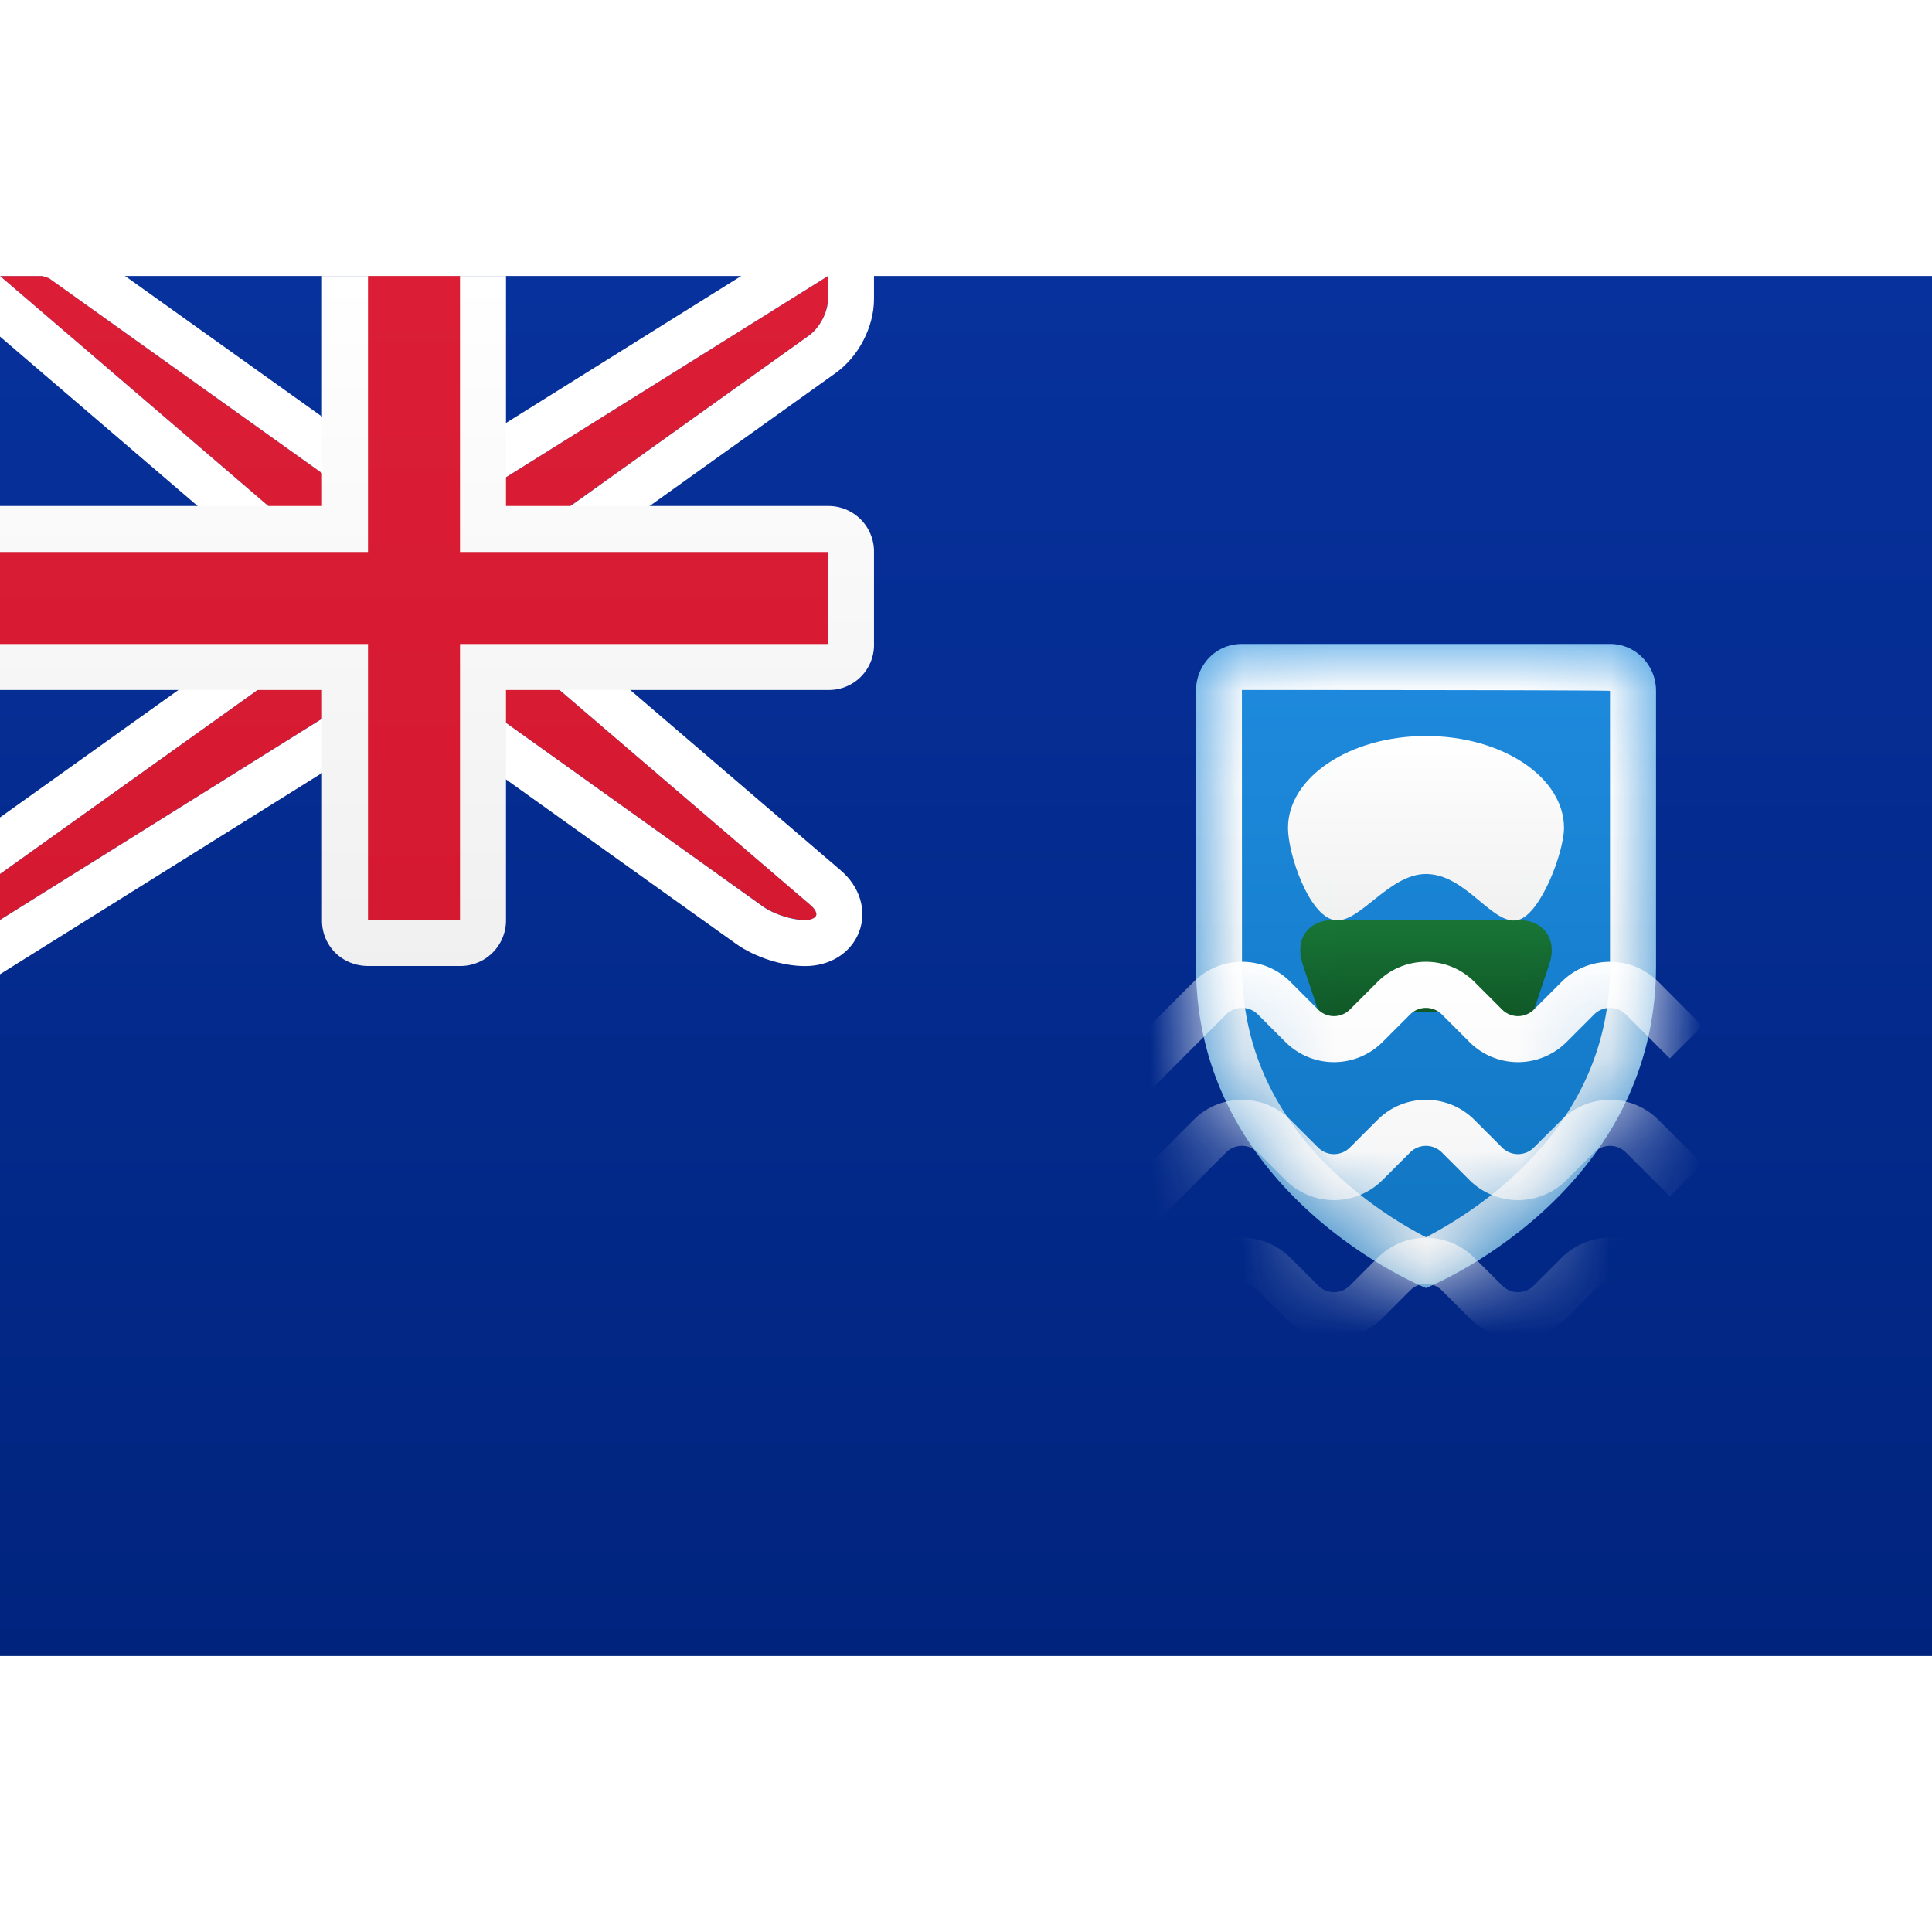 <svg viewBox="0 0 21 15" xmlns="http://www.w3.org/2000/svg" xmlns:xlink="http://www.w3.org/1999/xlink" height="1em" width="1em">
  <rect x="0" y="0" width="21" height="15" fill="#808080" stroke="none"/>
  <defs>
    <linearGradient x1="50%" y1="0%" x2="50%" y2="100%" id="a">
      <stop stop-color="#FFF" offset="0%"/>
      <stop stop-color="#F0F0F0" offset="100%"/>
    </linearGradient>
    <linearGradient x1="50%" y1="0%" x2="50%" y2="100%" id="b">
      <stop stop-color="#07319C" offset="0%"/>
      <stop stop-color="#00247E" offset="100%"/>
    </linearGradient>
    <linearGradient x1="50%" y1="0%" x2="50%" y2="100%" id="d">
      <stop stop-color="#1F8BDE" offset="0%"/>
      <stop stop-color="#1075C2" offset="100%"/>
    </linearGradient>
    <linearGradient x1="50%" y1="0%" x2="50%" y2="100%" id="e">
      <stop stop-color="#FFF" offset="0%"/>
      <stop stop-color="#F0F0F0" offset="100%"/>
    </linearGradient>
    <linearGradient x1="50%" y1="0%" x2="50%" y2="100%" id="g">
      <stop stop-color="#187536" offset="0%"/>
      <stop stop-color="#0E5023" offset="100%"/>
    </linearGradient>
    <linearGradient x1="50%" y1="0%" x2="50%" y2="100%" id="h">
      <stop stop-color="#DB1E36" offset="0%"/>
      <stop stop-color="#D51931" offset="100%"/>
    </linearGradient>
    <path d="M0 3.5V.51C0 .228.215 0 .498 0h4.004C4.777 0 5 .227 5 .51V3.5C5 6 2.5 7 2.5 7S0 6 0 3.5Z" id="c"/>
    <path d="M3.5 3 0 0h.5L4 2.5h1L9 0v.25a.537.537 0 0 1-.208.399L5.5 3v1l3.312 2.839c.104.089.072.161-.062.161a.898.898 0 0 1-.458-.149L5 4.5H4L0 7v-.5L3.5 4V3Z" id="i"/>
  </defs>
  <g fill="none" fill-rule="evenodd">
    <path fill="url(#a)" d="M0 0h21v15H0z"/>
    <path fill="url(#b)" d="M0 0h21v15H0z"/>
    <g transform="translate(13 4)">
      <mask id="f" fill="#fff">
        <use xlink:href="#c"/>
      </mask>
      <use fill="url(#d)" xlink:href="#c"/>
      <path d="M0 3.5V.51C0 .228.215 0 .498 0h4.004C4.777 0 5 .227 5 .51V3.5C5 6 2.5 7 2.5 7S0 6 0 3.5Zm2.644 2.87c.263-.15.527-.334.772-.554C4.099 5.2 4.5 4.439 4.5 3.5V.51C4.5.5.499.5.499.5l.001 3c0 .939.401 1.701 1.084 2.316a4.398 4.398 0 0 0 .916.632c.043-.022.091-.048.144-.078Z" fill="url(#e)" fill-rule="nonzero" mask="url(#f)"/>
      <path d="M1.158 3.475C1.071 3.212 1.216 3 1.495 3h2.01c.273 0 .425.209.337.475l-.184.55c-.087.263-.295.306-.524.133 0 0 .088-.158-.634-.158s-.634.158-.634.158c-.202.189-.436.133-.524-.133l-.184-.55Z" fill="url(#g)" mask="url(#f)"/>
      <path d="M1.5 3c.27.054.59-.5 1-.5.437 0 .726.567 1 .5.246-.06.5-.739.5-1 0-.552-.672-1-1.5-1S1 1.448 1 2c0 .28.223.945.5 1Z" fill="url(#a)" mask="url(#f)"/>
      <path d="m-.323 6.177.35-.35.3-.3a.244.244 0 0 1 .346 0l.3.3a.746.746 0 0 0 1.054 0l.3-.3a.244.244 0 0 1 .346 0l.3.3a.746.746 0 0 0 1.054 0l.3-.3a.244.244 0 0 1 .346 0l.3.3.177.177.354-.354-.177-.177-.3-.3a.744.744 0 0 0-1.054 0l-.3.3a.244.244 0 0 1-.346 0l-.3-.3a.744.744 0 0 0-1.054 0l-.3.3a.244.244 0 0 1-.346 0l-.3-.3a.744.744 0 0 0-1.054 0l-.3.3-.35.35L-.854 6l.354.354.177-.177Zm0-1.5.35-.35.3-.3a.244.244 0 0 1 .346 0l.3.3a.746.746 0 0 0 1.054 0l.3-.3a.244.244 0 0 1 .346 0l.3.3a.746.746 0 0 0 1.054 0l.3-.3a.244.244 0 0 1 .346 0l.3.3.177.177.354-.354-.177-.177-.3-.3a.744.744 0 0 0-1.054 0l-.3.3a.244.244 0 0 1-.346 0l-.3-.3a.744.744 0 0 0-1.054 0l-.3.3a.244.244 0 0 1-.346 0l-.3-.3a.744.744 0 0 0-1.054 0l-.3.3-.35.35-.177.177.354.354.177-.177Zm0 3 .35-.35.3-.3a.244.244 0 0 1 .346 0l.3.3a.746.746 0 0 0 1.054 0l.3-.3a.244.244 0 0 1 .346 0l.3.3a.746.746 0 0 0 1.054 0l.3-.3a.244.244 0 0 1 .346 0l.3.3.177.177.354-.354-.177-.177-.3-.3a.744.744 0 0 0-1.054 0l-.3.3a.244.244 0 0 1-.346 0l-.3-.3a.744.744 0 0 0-1.054 0l-.3.3a.244.244 0 0 1-.346 0l-.3-.3a.744.744 0 0 0-1.054 0l-.3.3-.35.35-.177.177.354.354.177-.177Z" fill="url(#a)" fill-rule="nonzero" mask="url(#f)"/>
    </g>
    <use fill="url(#h)" xlink:href="#i"/>
    <path stroke="#FFF" stroke-width=".5" d="M3.25 3.115-.676-.25H.5l.145.047L4.08 2.25h.848L9.25-.451V.25c0 .222-.128.47-.313.602L5.75 3.13v.756L8.975 6.65c.282.242.138.601-.225.601-.193 0-.442-.08-.604-.195L4.92 4.75h-.848L-.25 7.451v-1.08l3.5-2.5v-.756Z"/>
    <path d="M0 2.5v2h3.5v2.505c0 .273.214.495.505.495h.99a.496.496 0 0 0 .505-.495V4.5h3.51a.49.49 0 0 0 .49-.505v-.99a.495.495 0 0 0-.49-.505H5.5V0h-2v2.5H0Z" fill="url(#a)"/>
    <path fill="url(#h)" d="M0 3h4V0h1v3h4v1H5v3H4V4H0z"/>
  </g>
</svg>
